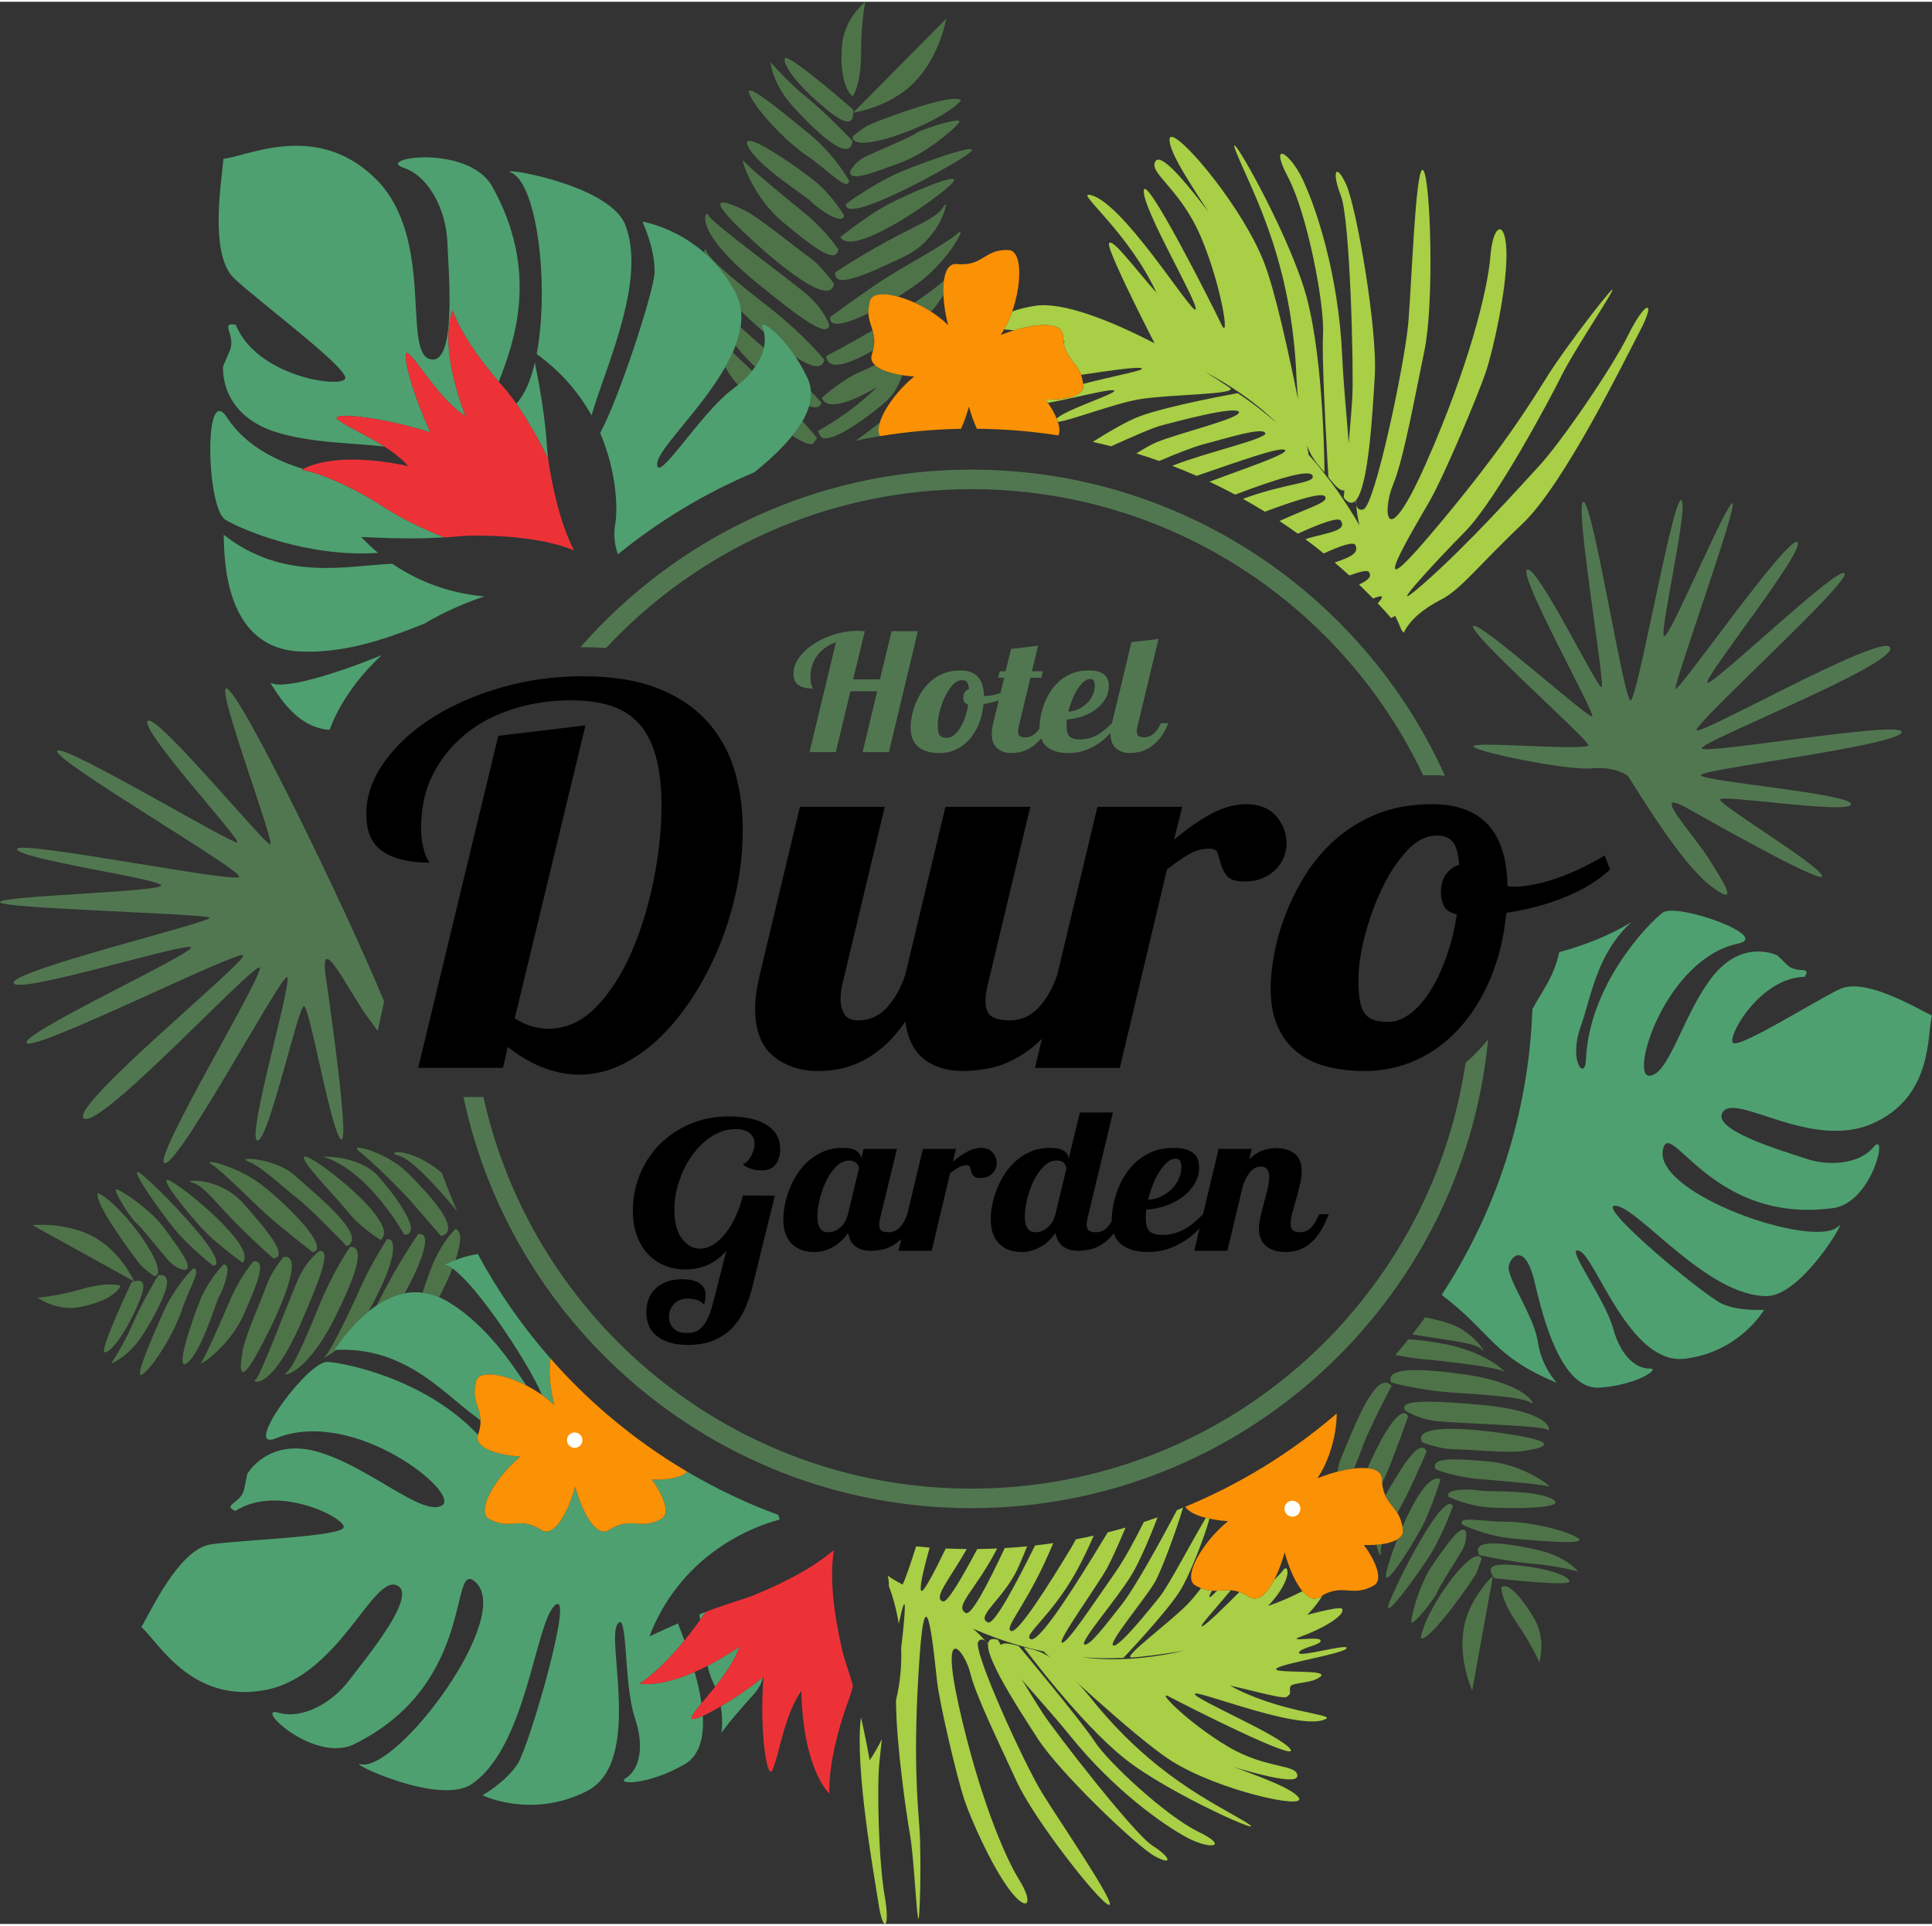 <?xml version="1.0" encoding="UTF-8"?>
<!DOCTYPE svg PUBLIC "-//W3C//DTD SVG 1.1//EN" "http://www.w3.org/Graphics/SVG/1.1/DTD/svg11.dtd">
<!-- Creator: CorelDRAW X6 -->
<svg xmlns="http://www.w3.org/2000/svg" xml:space="preserve" width="300px" height="299px" version="1.1" style="shape-rendering:geometricPrecision; text-rendering:geometricPrecision; image-rendering:optimizeQuality; fill-rule:evenodd; clip-rule:evenodd"
viewBox="0 0 330253 328545"
 xmlns:xlink="http://www.w3.org/1999/xlink">
 <rect x="0" y="0" width="330253" height="328545" fill="#333333" stroke="none"/>
 <defs>
  <style type="text/css">
   <![CDATA[
    .fil9 {fill:none}
    .fil7 {fill:black}
    .fil8 {fill:#517751}
    .fil1 {fill:#A8CF45;fill-rule:nonzero}
    .fil4 {fill:#ED3237;fill-rule:nonzero}
    .fil6 {fill:#FEFEFE;fill-rule:nonzero}
    .fil5 {fill:#FB9104;fill-rule:nonzero}
    .fil2 {fill:#4E7348;fill-rule:nonzero}
    .fil3 {fill:#4EA070;fill-rule:nonzero}
    .fil0 {fill:#517751;fill-rule:nonzero}
   ]]>
  </style>
 </defs>
 <g id="Capa_x0020_1">
  <path class="fil0" d="M38642 117372c-1458,495 8354,26339 7567,26639 -384,147 -5043,-5215 -9880,-10577 -5085,-5638 -10366,-11277 -11076,-10512 -1388,1494 15795,20109 15327,20754 -228,314 -7393,-3769 -14756,-7853 -7756,-4301 -15731,-8603 -16048,-7764 -619,1635 31502,20293 31122,21495 -185,586 -9220,-916 -18431,-2419 -9693,-1580 -19581,-3161 -19558,-2309 44,1662 24253,5064 24652,6187 397,1122 -27515,1777 -27559,2881 -45,1106 35222,1962 35858,2651 637,690 -34002,9042 -33533,11164 247,1115 8474,-905 16300,-2926 7064,-1823 13800,-3647 14043,-3165 512,1017 -29477,14867 -28098,16361 699,758 10009,-3359 19117,-7476 8831,-3993 17472,-7985 17890,-7533 848,919 -30033,26022 -27231,27904 1428,960 8926,-5951 16075,-12862 6872,-6643 13421,-13285 13949,-12939 1079,707 -18941,33659 -16165,33438 2776,-222 19762,-32076 20859,-31811 1095,266 -6956,27276 -5100,27904 937,317 2715,-5568 4372,-11454 1626,-5769 3135,-11540 3625,-11465 991,151 4394,20205 6180,22601 1785,2395 -1317,-19641 -2461,-27735 -1145,-8094 3910,2561 7163,7007 584,799 1172,1600 1731,2340l1078 -5041c-6267,-15283 -24793,-53496 -26971,-53493 -14,0 -28,3 -40,6z"/>
  <path class="fil1" d="M169819 279845l10 0c207,1 449,40 732,121 0,0 5755,9624 7814,12739 2059,3116 15459,20462 18654,22473 3194,2011 3461,3511 311,1750 -3150,-1761 -16202,-14250 -19940,-20042 -3532,-5474 -11159,-17041 -7580,-17042z"/>
  <path class="fil1" d="M183000 296474c7494,9275 15938,15184 19927,17312 3988,2128 7337,1619 1881,-1022 -5456,-2640 -15337,-11801 -17700,-15421 -2363,-3620 -12978,-16298 -12978,-16298 -983,-304 -1710,-445 -2217,-445 -3728,1 4489,7709 11087,15874z"/>
  <path class="fil1" d="M178429 282006l4 0c168,3 5551,90 6626,875 1094,800 14638,13704 22244,17318 4346,2064 13199,4617 14698,6757 1498,2141 -13804,-1242 -21749,-6277 -6343,-4020 -21824,-18673 -21824,-18673z"/>
  <path class="fil1" d="M228961 274576l12 0c243,1 396,38 443,114 666,1069 -3510,3462 -6823,4652 -1792,644 -795,566 534,488 1129,-66 2498,-132 2605,243 232,819 -3520,1228 -3685,2116 -81,441 2044,24 4145,-391 2140,-424 4255,-847 3993,-368 -518,951 -11612,2667 -12037,3515 -425,850 9139,8 7568,1320 -1572,1311 -4917,874 -5185,1782 -158,535 259,1292 -414,1469 93,947 -5035,-673 -9859,-1707 8386,4612 17976,4885 16398,5681 -2237,1233 -8548,-359 -13906,-1949 -4583,-1361 -8469,-2721 -8516,-2317 -102,879 14856,7159 16358,9471 1504,2312 -17895,-7478 -20651,-8965 -2759,-1487 3403,4638 10028,8533 6624,3894 11775,2893 11797,4952 23,2060 -10856,-1511 -16331,-3114 -5280,-1545 -20192,-16200 -21248,-17240 -6888,-691 -12979,-2648 -17856,-4788 782,681 1506,1393 2140,2137 -422,-342 -871,-443 -1244,75 -1035,1435 7838,20875 10920,25873 3081,4998 13006,19480 11394,19122 -1610,-359 -12786,-14620 -15736,-21058 -2949,-6439 -6981,-14609 -7932,-18507 -951,-3899 -5245,-9195 -1998,5444 3248,14638 7620,25454 10329,29813 2710,4361 1277,5728 -1791,1528 -3069,-4204 -6513,-11973 -7635,-15384 -1122,-3410 -4090,-15749 -4598,-20058 -508,-4309 -1892,-20068 -3010,-3872 -1118,16195 -342,24182 2,29021 345,4839 82,17136 -252,15261 -334,-1875 -742,-10700 -1387,-14325 -539,-3031 -2340,-15193 -2372,-22821 764,-3152 985,-6180 881,-8944 685,-5697 1091,-10985 -320,-4534l-86 399c-411,-2582 -1061,-4790 -1697,-6458 18,-651 -44,-1253 -194,-1789 471,394 1374,909 2542,1539 457,-876 1295,-3339 2318,-6527 765,75 1531,142 2301,199 -1084,3953 -1765,6908 -1445,7380 317,469 1977,-2622 4206,-7219 1189,53 2384,84 3583,93 -2864,5096 -5858,8420 -4057,8953 736,219 3063,-3696 5858,-8955 1139,-13 2275,-40 3404,-93 -3667,7132 -7420,9862 -5388,11023 951,543 3698,-4753 6679,-11092 1284,-75 2562,-172 3832,-298 -621,1556 -1185,2890 -1625,3830 -2427,5199 -7307,8222 -5075,9170 1046,444 4550,-6101 8056,-13149 1044,-119 2084,-251 3118,-403 -520,1226 -1048,2420 -1573,3537 -3654,7785 -6842,11016 -5640,11490 1202,475 6686,-8323 10076,-13912 335,-552 666,-1144 994,-1764 1021,-193 2036,-401 3046,-626 -883,2064 -1879,4151 -2936,6060 -4278,7724 -9018,10801 -7932,11589 1176,912 6016,-6428 10550,-13768 931,-1507 1849,-3013 2720,-4447 1024,-257 2042,-525 3053,-815 -1187,2824 -2430,5564 -3117,6830 -1691,3120 -8588,12548 -7764,12832 825,283 5014,-6135 9103,-11977 1675,-2392 3398,-5652 4902,-8641 784,-253 1563,-517 2338,-790 -1400,3692 -3225,7874 -4532,9985 -2605,4206 -8889,11420 -7971,11742 919,323 3616,-3363 6263,-6671 2368,-2959 6885,-11246 9558,-16289 349,-138 693,-283 1041,-425 -1064,3625 -3731,10927 -4892,12862 -1790,2983 -8041,10371 -7036,10708 1005,337 6278,-6274 7898,-8282 1576,-1954 5686,-9812 7930,-13548 199,50 403,98 610,142 -689,2709 -3395,9788 -5099,12450 -2424,3784 -9602,11338 -9602,11338 -2444,126 -4818,69 -7107,-128 6746,1000 13758,-221 17452,-1073 -4308,695 -7855,1110 -8947,1146 -1753,57 6316,-5803 9529,-9075 718,-731 1524,-1711 2342,-2774 687,271 1294,386 1862,425 -441,776 -622,1228 -272,1057 208,-102 616,-492 1141,-1049 247,-10 490,-28 733,-46 529,-38 1056,-77 1621,-35 -2802,3389 -5696,6452 -4861,6146 709,-259 3616,-3137 6333,-5846 526,179 1098,453 1735,862 1432,918 2953,-563 4190,-2915 685,-670 1242,-1250 1590,-1731 827,-1145 1794,1445 -2599,6169 1708,-570 3940,-1536 5862,-2527 946,1134 1970,1634 2952,1004 156,-100 307,-191 455,-276 -548,972 -1397,2120 -2585,3317 2579,-680 4619,-1133 5499,-1133zm-36784 25648c7720,6193 25981,14121 20769,10921 -5212,-3199 -15837,-7844 -26574,-21323 -6257,-7524 -8304,-7887 -11367,-8555 0,0 9452,12763 17172,18957zm-22293 -18046c0,0 -664,-1363 -1414,-1968 542,634 1020,1290 1414,1968zm-22712 11040c-1104,8712 2285,27122 3031,32022 774,5078 2017,4095 1018,-1530 -1000,-5626 -1370,-18583 -875,-23055 106,-963 238,-2225 397,-3694 -595,1203 -1282,2410 -2075,3613 -540,-2947 -1038,-5354 -1495,-7356z"/>
  <path class="fil1" d="M229199 33122c1615,4118 2199,29797 1976,34168 -91,1772 -351,4974 -630,8156 -302,-4244 -878,-9649 -1113,-14925 -625,-13960 -4483,-25405 -6768,-30186 -1253,-2621 -2874,-4360 -3538,-4361 -546,1 -444,1180 1052,4018 3314,6283 6266,21795 5981,26852 -287,5059 916,24398 916,24398 1292,1747 2164,2423 2733,2272 -73,769 -117,1225 -117,1225 796,1030 1467,1110 2037,516 16,249 49,491 105,707 -19,-262 -32,-523 -40,-781 2162,-2485 2814,-14806 3209,-21157 500,-8064 -3133,-28920 -4880,-32772 -692,-1522 -1233,-2192 -1535,-2192 -462,1 -366,1570 612,4061zm11544 21636l0 0c-567,6857 -5711,31366 -7683,32002 -713,229 -1066,-180 -1227,-797 82,1144 270,2322 535,3511 -2246,-3903 -5153,-8154 -8858,-12263l178 136 0 0c0,-1 -99,-550 -276,-1505 799,2123 1807,3235 2993,4583l0 0c0,-5 -45,-18613 -3023,-29822 -2573,-9681 -11664,-26051 -12360,-26052 -109,0 -9,407 356,1312 2694,6641 9489,18408 10248,38588 76,1302 166,2478 268,3545 -1578,-7853 -3915,-18551 -5816,-23436 -3609,-9283 -13828,-21472 -15816,-21472 -212,-1 -330,137 -337,432 -56,2298 3636,7693 6608,12342 -3366,-4401 -7038,-8882 -8525,-8882 -192,0 -347,75 -461,232 -1411,1958 4145,4594 7688,12872 3542,8279 5098,18342 3529,15022 -1567,-3320 -13064,-26041 -13253,-22814 -190,3226 9556,19548 8850,20306 -707,758 -12685,-18882 -18189,-19611 -2042,-345 6816,6579 11521,16758 -3834,-4329 -7546,-9423 -8114,-8462 -476,802 5714,13051 7777,17086 -7367,-3807 -15583,-7114 -20337,-6414l0 0c-1560,230 -2899,580 -3995,980 -375,1068 -835,2108 -1374,3058 511,35 1069,91 1658,166 1820,-553 3697,-908 5214,-908 1842,0 3154,522 3192,1846 9,313 31,603 65,873l297 94 -277 54c183,1268 626,2080 1134,2783l103 -15 -100 20c647,893 1400,1611 1861,2863l623 -93c4336,-650 8847,-1300 9673,-1059 1073,313 -4589,1299 -9937,2695 10,79 19,160 27,242 160,1714 -2822,2559 -6456,2424 141,190 276,380 407,570 1308,-218 3080,-605 4834,-992 2882,-637 5714,-1273 6351,-1157 1538,281 -7873,3119 -9694,4838 78,193 148,383 207,566 2009,-169 9765,-3195 14095,-3891 5303,-852 16990,-771 15297,-1936 -1117,-769 -2542,-1694 -4177,-2698 3763,2007 8227,4838 11952,8483l8 31c-1971,-1718 -4107,-3365 -6426,-4896 0,0 -12024,2138 -16940,4023 -1902,729 -5019,2509 -7861,4308 1060,234 2116,479 3163,748 3597,-1628 7062,-3161 8608,-3567 2924,-767 12495,-3340 13208,-2323 715,1017 -10318,3640 -14080,5210 -751,313 -1989,1006 -3445,1893 1319,406 2624,843 3918,1303 3052,-1308 5811,-2389 7587,-2862 4798,-1281 9906,-2883 10547,-1941 642,942 -10300,3379 -15683,5538l-221 91c1402,539 2788,1111 4158,1713 7357,-2513 14609,-5152 15146,-4373 461,668 -7690,3394 -12947,5373 1484,698 2949,1433 4391,2204 6996,-2651 12883,-4497 13253,-3198 412,1297 -4491,1178 -11921,3925 1270,706 2523,1438 3757,2199 5140,-1929 9786,-3402 10292,-2595 619,989 -2357,1710 -7805,4184 1063,701 2111,1420 3143,2162 4035,-1840 6968,-2881 7371,-2202 1032,1746 -2087,1970 -6104,3126 1074,798 2128,1621 3166,2462 3039,-1402 5123,-2075 5414,-1420 614,1386 -771,1996 -3552,2968 852,726 1693,1466 2519,2222 1854,-695 3061,-968 3315,-633 600,793 -120,1444 -1666,2179 812,778 1607,1574 2391,2380 985,-388 1536,-496 1526,-240 -8,206 -271,568 -737,1055 787,828 1555,1673 2311,2530 273,-165 505,-294 690,-385 454,961 828,1785 1074,2434 129,155 261,306 389,462 925,-2045 3243,-4081 6396,-5675 3320,-1679 6692,-6153 13847,-12905 7154,-6754 17371,-27760 20172,-33090 2800,-5329 943,-5267 -2024,736 -2967,6001 -11626,18485 -15201,22359 -3575,3876 -12114,13432 -19735,20120 -7620,6688 1714,-3468 7020,-8828 5303,-5361 14592,-22810 16505,-26677 1911,-3869 7660,-12478 8649,-14480 987,-2001 -7809,9418 -10847,14223 -3040,4804 -7858,12878 -20171,27382 -12312,14502 -2664,-1326 -149,-5745 2516,-4419 8293,-18122 9605,-22120 1312,-3999 3463,-13722 3491,-19821 25,-6097 -2280,-5802 -2754,195 -475,5996 -3866,19241 -10978,35308 -7112,16069 -7482,8087 -5669,3746 1812,-4338 3688,-14848 5380,-22974 1693,-8125 1062,-29348 -207,-30805 -44,-50 -86,-74 -128,-74 -1190,0 -1865,19412 -2415,26034z"/>
  <path class="fil2" d="M163607 20311l17 0c339,3 478,100 312,327 -857,1172 -5696,5318 -10081,6904 -4386,1586 -8715,3368 -8537,1475 0,0 674,-1643 2837,-2650 2164,-1007 7526,-3226 8463,-3914 752,-553 5563,-2142 6990,-2142zm-31897 -10004l0 0c11,12 2870,3371 6234,6080 3370,2714 7781,7378 7781,7378 -368,4123 -6533,-1860 -10144,-5829 -3606,-3961 -3870,-7616 -3870,-7629zm-3601 5500c1112,2585 5929,7842 9780,10474 3850,2631 7000,6247 7256,4310 0,0 -2447,-4433 -6793,-7994 -3595,-2945 -9012,-7433 -10147,-7433 -237,0 -288,196 -95,643zm-258 8881c1612,3419 9848,8459 10729,9401 880,944 5400,4359 5710,2436 0,0 -2066,-3508 -5084,-5944 -2437,-1966 -9393,-6828 -11133,-6828 -416,0 -535,276 -223,935zm5991 12989c5326,4411 9062,7265 9470,4662 0,0 -2089,-3238 -5937,-6358 -3848,-3120 -9502,-7782 -10237,-8768 -47,-64 -82,-94 -106,-94 -344,0 1826,6430 6811,10558zm-7343 1095c6697,6477 15527,13475 16044,9411 0,0 -2076,-3032 -4241,-4542 -2163,-1511 -8378,-6673 -10976,-7963 -1212,-602 -2929,-1378 -3739,-1378 -926,0 -663,1017 2912,4473zm-5597 -2535l3 0c74,2 134,67 147,189 109,1013 13986,11098 16878,13600 2893,2502 3827,5189 3827,5189 -251,2348 -4836,-995 -12687,-7415 -10002,-8268 -8711,-11563 -8168,-11563zm7293 18093c845,777 1638,1487 2381,2136 -58,-226 -132,-439 -219,-636 -793,-1805 2517,113 5652,4888 3275,2141 4607,1872 4900,466 0,0 -3455,-4300 -9586,-9076 -6131,-4774 -10100,-8131 -10580,-9540 -57,-167 -124,-247 -184,-247 -95,0 -171,203 -155,592 1919,1680 3789,3870 5303,6719 554,1043 863,2133 975,3250 471,470 973,954 1513,1450zm573 7781l302 292c804,-1153 1277,-2257 1501,-3260 -1253,-1074 -2662,-2308 -3985,-3507 -162,1029 -454,2072 -848,3118 839,1069 1839,2196 3029,3356zm9530 7019c1289,413 2007,147 2092,-653 0,0 -715,-798 -1778,-1917 56,846 -59,1706 -314,2571zm-13390 -5179c322,452 741,981 1232,1561 990,-821 1791,-1640 2430,-2441 -1259,-1173 -2389,-2223 -3312,-3148 -372,836 -799,1672 -1271,2500 259,513 564,1027 920,1528zm10538 10210c1472,1001 2732,1585 3493,1426 286,-379 526,-730 724,-1039 -181,-221 -1070,-1297 -2489,-2870 -482,833 -1066,1663 -1727,2484zm14945 -2237c-1448,1140 -2897,2232 -4129,3095 1374,-288 2759,-547 4153,-776 -339,-535 -319,-1351 -24,-2319zm-10542 1409c4,282 486,1163 777,1242 2208,604 8505,-4225 10767,-6211 1285,-1129 2225,-2765 2856,-4539 -746,-115 -1457,-268 -2103,-454 -4708,5938 -12298,9961 -12298,9961zm7397 -10168c-3143,1262 -6773,4525 -6773,4525 1077,2938 7662,-439 12903,-4020 -1649,-333 -3046,-855 -3810,-1568 -938,454 -1749,833 -2321,1062zm14109 -15525c-1256,1181 -3178,2524 -5036,3784 949,431 1908,948 2822,1533 843,-890 1558,-1898 2127,-2859 -39,-886 -14,-1723 87,-2459zm-12194 8524c-3537,2082 -7957,4414 -7957,4414 387,2686 4099,1252 8038,-986 369,-1474 197,-2494 -81,-3428zm14533 -16583c-1788,1668 -8910,5534 -12077,7516 -3168,1981 -9716,6784 -9716,6784 -222,2011 2871,1154 6544,-651 -28,-593 34,-1265 246,-2069 214,-808 1052,-1168 2243,-1169 742,0 1622,140 2573,400 1335,-832 2583,-1675 3608,-2436 4505,-3340 7600,-8652 6997,-8652 -77,0 -214,87 -417,276zm-2391 -4594c-1107,2008 -4842,3266 -9985,6117 -5142,2851 -8535,5132 -8535,5132 -401,3007 5538,315 11929,-2766 5646,-2721 7324,-8823 6876,-8823 -59,0 -155,106 -284,339zm-10560 242c-3219,1891 -7102,4977 -7102,4977 1944,3797 17541,-7197 19273,-9372 316,-396 219,-564 -168,-564 -1740,0 -9369,3413 -12003,4959zm3666 -6350c-4746,1923 -9802,5680 -9802,5680 -536,3970 19508,-7216 21295,-8884 370,-345 298,-492 -90,-492 -1490,0 -7638,2172 -11403,3696zm-8567 -9920c0,0 6410,-888 10649,-5404 4240,-4516 5268,-10680 5268,-10680l-15918 16084zm-1926 -11410c-353,4697 569,7613 1850,8622 0,0 1425,-1830 1424,-7405 0,-5573 734,-8768 734,-8768 0,0 -3654,2853 -4008,7551zm19359 9035l23 0c486,3 836,85 1007,266 -3600,4106 -19027,9629 -18545,6138 0,0 1704,-1385 2709,-1902 880,-452 11295,-4503 14805,-4503zm-28977 -6985l4 0c1456,1 11536,8823 11536,8823 249,3606 -2315,1945 -5773,-1053 -3457,-2997 -6215,-6369 -5931,-7656 17,-77 74,-114 165,-115z"/>
  <path class="fil0" d="M273771 117175c-352,92 -3054,-5033 -5898,-10137 -2888,-5180 -5925,-10337 -6805,-9988 -1748,692 11629,24502 11108,25078 -259,284 -5020,-3753 -9877,-7775 -4963,-4110 -10026,-8203 -10488,-7654 -914,1088 19486,19224 19702,20324 110,567 -5012,380 -10054,179 -4737,-190 -9402,-389 -9593,14 -396,834 16022,4222 20156,3813 4133,-410 6245,1288 6245,1288 1844,2792 9014,14863 14137,18785 5122,3921 2326,-494 -406,-4779 -2731,-4284 -10196,-12199 -3623,-8504 6574,3695 24475,13743 23014,11405 -1461,-2336 -17558,-11979 -17356,-12881 95,-426 5077,133 10315,650 5850,578 12021,1105 12065,152 82,-1805 -25832,-3933 -25694,-4963 140,-1031 33210,-4962 34330,-7274 1120,-2311 -33909,3859 -34156,2694 -246,-1164 32915,-14126 32235,-17165 -362,-1621 -9615,2784 -18246,7089 -7550,3766 -14624,7455 -14860,6971 -506,-1037 26119,-25097 25297,-26782 -422,-863 -6384,4261 -12196,9360 -5538,4857 -10936,9692 -11278,9311 -702,-782 17065,-22928 15399,-24041 -842,-563 -6056,6049 -11057,12627 -4894,6437 -9585,12842 -9772,12458 -379,-779 10698,-31378 9733,-31710 -478,-164 -3158,5602 -5840,11367 -2724,5859 -5449,11718 -5869,11356 -831,-719 4354,-22667 2940,-23261 -712,-300 -2612,8420 -4471,17134 -1828,8573 -3614,17140 -4190,17102 -1161,-76 -6439,-33935 -8051,-33950 -6,0 -14,0 -20,1 -1548,243 3833,31519 3124,31706z"/>
  <path class="fil2" d="M23519 200020l3 0c69,1 172,41 312,126 1839,1116 16093,15403 12605,15899 0,0 -4388,-3381 -7149,-6938 -2547,-3283 -6606,-9086 -5771,-9086z"/>
  <path class="fil2" d="M28615 201365l4 0c73,1 171,27 295,78 2254,947 15284,11518 12535,14068 0,0 -3539,-2547 -5908,-4820 -2236,-2145 -8165,-9324 -6925,-9326z"/>
  <path class="fil2" d="M32813 201814c1964,458 3920,3317 7562,6987 3640,3671 6383,5998 6383,5998 2639,-380 -1058,-4760 -5192,-9434 -2782,-3144 -6675,-3871 -8322,-3870 -800,0 -1072,171 -430,320z"/>
  <path class="fil2" d="M36128 198694c1838,1116 6811,6216 9246,8424 2433,2207 8061,6600 8061,6600 3188,-531 -4245,-8061 -8648,-11459 -3364,-2597 -7716,-3958 -8761,-3958 -322,0 -331,130 103,393z"/>
  <path class="fil2" d="M42381 198186c2207,812 6159,4567 8578,6451 2420,1883 8308,8070 8308,8070 3798,-1688 -5385,-8918 -8824,-12048 -2352,-2140 -6291,-2891 -7839,-2890 -715,0 -920,160 -224,417z"/>
  <path class="fil2" d="M52166 197375l9 0c13,0 27,0 41,2 1797,147 16537,11565 12828,14250 0,0 -3629,-2291 -5447,-4650 -1801,-2334 -9034,-9602 -7430,-9602z"/>
  <path class="fil2" d="M55224 197407c7831,2321 13894,13337 13894,13337 3583,-111 -2365,-7694 -4527,-10080 -1208,-1334 -3049,-2222 -4965,-2731 -1512,-401 -3071,-566 -4402,-526z"/>
  <path class="fil2" d="M61317 196406c1908,1489 7029,6393 9517,9291 2487,2898 4566,5262 4566,5262 3756,-978 -2070,-7123 -5686,-10754 -2481,-2494 -6412,-4057 -8016,-4309 -732,-115 -979,43 -381,511z"/>
  <path class="fil2" d="M68276 197278c2157,552 6903,5831 9870,9459 -444,-1025 -875,-2058 -1283,-3101l-213 -529 -271 -690c-186,-478 -369,-959 -548,-1440 -96,-259 -192,-520 -286,-781l-13 -36c-3338,-2779 -6299,-3535 -7541,-3535 -848,0 -895,352 285,652z"/>
  <path class="fil2" d="M73521 216938c-426,1166 -874,2450 -1286,3708 918,113 1863,361 2829,770 820,-1577 1626,-3294 2266,-4917 -554,-387 -1042,-611 -1440,-638 637,-276 1296,-551 1972,-803 916,-2690 1190,-4877 18,-5319 0,0 -2542,2227 -4359,7199z"/>
  <path class="fil2" d="M71739 210612l12 0c2243,0 -37,5564 -2571,10135 -1736,329 -3343,1092 -4787,2060 533,-1037 1110,-2157 1737,-3330 2762,-5169 5355,-8843 5355,-8843 91,-14 175,-22 254,-23z"/>
  <path class="fil2" d="M66317 211494l3 0 3 0 3 0 3 0c1552,0 1277,3875 -2791,11369 -188,347 -378,681 -568,1003 -2899,2364 -4971,5341 -5874,6574 132,-8 264,-14 395,-19 -1597,1266 -2548,1510 -2059,1217 986,-591 4901,-8902 6348,-12214 1448,-3312 4367,-7915 4367,-7915 59,-10 116,-15 171,-16z"/>
  <path class="fil2" d="M59974 212808l2 0 2 0 2 0 2 0 2 0 3 0 2 0 2 0c1857,0 1938,2830 -2902,12401 -4961,9805 -9253,9859 -8175,9115 1079,-742 2970,-4902 5546,-11230 2576,-6330 5390,-10281 5390,-10281 42,-4 84,-5 124,-5z"/>
  <path class="fil2" d="M54786 213503l3 0 3 0 3 0 2 0c1723,0 -12,4632 -3444,12525 -5251,11898 -8541,9838 -7709,9503 831,-335 6051,-14487 7475,-17533 1426,-3046 3477,-4477 3477,-4477 67,-12 130,-17 189,-18z"/>
  <path class="fil2" d="M48730 214514l4 0 5 0 4 0c3065,1 -641,8835 -4413,15847 -3880,7215 -3287,2547 -2816,40 471,-2508 3354,-8999 4116,-11191 761,-2191 2831,-4673 2831,-4673 95,-14 185,-22 270,-23z"/>
  <path class="fil2" d="M43539 215267l13 0c1974,1 473,3770 -1904,9142 -2460,5561 -7913,9032 -7253,8173 659,-857 3253,-6755 4975,-10756 1719,-4002 3961,-6544 3961,-6544 74,-10 142,-14 208,-15z"/>
  <path class="fil2" d="M38268 215836l2 0 1 0 1 0 2 0 1 0 1 0 2 0c1527,1 -222,4471 -798,5422 -587,970 -2884,9143 -5393,11324 -2507,2181 934,-7881 2275,-11017 1340,-3136 3815,-5723 3815,-5723 32,-4 61,-6 90,-6z"/>
  <path class="fil2" d="M33100 216527l9 0c1390,0 -807,3425 -2070,7182 -1306,3886 -4605,9218 -6527,10777 -1922,1559 1325,-5760 3299,-10288 1975,-4528 5141,-7657 5141,-7657 52,-7 102,-12 148,-12z"/>
  <path class="fil2" d="M27487 217630l6 0 6 0c2774,0 -594,6211 -2971,10023 -2495,4005 -5530,5099 -5530,5099 0,0 2163,-3227 3654,-6728 1491,-3499 4384,-8348 4384,-8348 165,-31 315,-46 450,-47z"/>
  <path class="fil2" d="M19924 202990l2 0 1 0 1 0c31,1 69,9 112,25 1197,446 5860,3551 8250,6881 2390,3333 4932,6570 3288,6872 0,0 -1551,-178 -2919,-1769 -1370,-1589 -4529,-5597 -5335,-6225 -776,-605 -4204,-5784 -3401,-5784z"/>
  <path class="fil2" d="M23611 218612l14 0c1587,0 798,2309 -645,5381 -1711,3642 -3904,6781 -5061,6850 -1157,65 4572,-11985 4572,-11985 459,-165 829,-243 1120,-246z"/>
  <path class="fil2" d="M24117 215994c676,727 2257,1837 2257,1837 3068,-425 -5291,-12161 -9624,-14225 -928,1531 6690,11661 7367,12388z"/>
  <path class="fil2" d="M13997 220021c-4716,1331 -7594,1473 -7594,1473 0,0 3288,2410 7347,1587 4058,-822 6320,-2312 6854,-3626 0,0 -541,-220 -1768,-220 -1065,0 -2646,166 -4838,787z"/>
  <path class="fil2" d="M7006 209035l44 0c1961,0 5512,276 8777,1970 4835,2510 7117,7721 7117,7721l-17411 -9627c0,0 558,-62 1473,-64z"/>
  <path class="fil3" d="M75890 215862c3633,239 14667,17010 16735,22245 772,546 1499,1141 2145,1773 -714,-2691 -1056,-5849 -668,-7983 -4782,-5440 -8957,-11428 -12419,-17856 -2024,269 -3998,1043 -5794,1820zm14083 20643c-2530,-3773 -6638,-10075 -13028,-14101 -9928,-6256 -17825,5271 -19850,8037 11911,-713 18419,7136 24124,11332 329,242 637,487 925,732 -43,-2392 -1612,-3509 -762,-6728 214,-808 1052,-1169 2243,-1169 1671,0 4038,712 6349,1897zm-8256 8440c-8902,-9498 -22608,-12293 -25740,-12466 -1583,-86 -4918,3282 -7407,6651 -2881,3898 -4631,7796 -1230,6340 13238,-5255 31462,9458 28243,11518 -3219,2059 -12205,-6383 -20970,-9063 -8765,-2679 -12343,3707 -12343,3707l-520 2541c-519,2540 -3878,2697 -1519,3786 7200,-4672 18706,1123 18525,2758 -182,1634 -17289,2151 -22721,2946 -5432,797 -10320,11577 -11876,14140 2793,2346 8414,13022 21002,10794 12589,-2227 18378,-19397 22546,-17979 4169,1418 -5509,12938 -8120,16402 -2612,3463 -7674,6654 -11989,5412 -2009,-579 -903,1201 1546,2980 2813,2043 7398,4088 11072,2556 21436,-10278 16471,-32014 21037,-27881 6661,5894 -13350,32553 -19621,31156 -1070,-238 1099,984 4397,2206 4463,1655 10993,3309 14359,1342 9656,-6180 11025,-27657 14481,-30708 3457,-3052 -4384,24005 -6381,27091 -1997,3087 -6005,5377 -6005,5377 0,0 8448,4119 17895,-748 9448,-4866 3282,-25527 5133,-28439 1850,-2912 1041,10104 3002,15920 1963,5817 315,9195 -1529,10327 -1844,1130 3673,1299 9992,-2326 2629,-1507 3379,-4646 3164,-8303 -1455,649 -2220,732 -1858,80 339,-613 924,-1367 1634,-2234 -254,-1756 -675,-3576 -1175,-5354 -6228,2726 -9384,1976 -9384,1976 0,0 3140,-1855 7637,-7348 -326,-899 -646,-1745 -944,-2519 -54,-140 -104,-276 -154,-411 -1439,628 -3055,1361 -4882,2220 5082,-13227 16307,-18397 22278,-19978 -78,-266 -161,-529 -251,-785 -5436,-1996 -10638,-4477 -15561,-7380 -913,983 -3300,1449 -6065,1346 2165,2929 3152,5874 1645,6709 -1792,993 -3036,903 -4270,812 -1339,-98 -2667,-196 -4670,1090 -2197,1409 -4614,-3026 -5800,-7396 -1186,4370 -3602,8805 -5799,7396 -2003,-1285 -3330,-1187 -4670,-1090 -1234,91 -2478,180 -4270,-812 -2224,-1231 976,-7048 5381,-10638 -4067,-282 -7939,-1513 -7244,-3720zm22146 -3420l-58 -49 -65 98 122 -49zm15677 34117c50,299 98,610 144,930 148,-207 296,-417 446,-632 171,-246 352,-493 542,-744 -361,139 -737,288 -1132,445zm1403 8781c257,1053 568,2024 961,2841 120,248 230,496 333,742 1626,-2038 3300,-4394 4191,-6869 -2003,1361 -3831,2437 -5485,3287zm2266 6935c452,2628 98,4526 98,4526 0,0 1139,-1721 5421,-6464 976,-1081 1472,-2053 1711,-3040 -2563,2018 -5119,3734 -7229,4977z"/>
  <path class="fil3" d="M246438 221019c8563,6500 8701,10485 19690,15030 0,0 -2620,-2654 -3263,-7057 -644,-4405 -5498,-11066 -4941,-13019 556,-1952 2923,-3593 4434,2957 1510,6549 4666,18424 11134,17947 6469,-477 10454,-3351 8530,-3267 -1923,85 -4825,-1587 -6277,-6855 -1453,-5269 -8539,-14466 -5722,-13240 2817,1225 8570,19540 17965,18419 9396,-1119 13574,-8371 13574,-8371 0,0 -4098,308 -7112,-972 -3011,-1282 -22285,-17332 -18214,-16803 4071,528 15790,15689 25994,15433 2885,-189 6138,-3327 8570,-6362 2643,-3299 4317,-6474 3495,-5604 -3929,4156 -31982,-5532 -30007,-13201 723,-2944 3241,1401 8889,5346 4565,3190 11173,6120 20531,4732 6496,-1314 9111,-13443 6547,-10375 -2564,3068 -7889,3238 -11541,1985 -3653,-1253 -16536,-4927 -14168,-8051 1163,-1535 4856,48 9544,1502 4850,1507 10765,2877 16051,520 10397,-4634 9221,-15311 10112,-18434 -2427,-1116 -11407,-6631 -15811,-4509 -4402,2121 -17281,10270 -18229,9154 -948,-1115 4650,-11127 12290,-11271 1197,-1978 -1358,-419 -3008,-2033l-1650 -1615c0,0 -5823,-2927 -10952,3419 -5131,6347 -7551,17055 -10951,17141 -3401,86 2706,-19855 15092,-22577 6030,-1161 -10423,-7119 -12848,-5278 -2425,1842 -12568,12247 -13091,25184 -164,3541 -3011,196 -895,-5744 1811,-5088 2724,-12447 8695,-17855 -1883,1154 -3875,2136 -5921,2975 -2099,860 -4250,1579 -6435,2167 -993,4453 -2864,6490 -4590,9737 -649,17989 -6260,34714 -15509,48847z"/>
  <path class="fil3" d="M38184 26841c-202,3334 -2577,16302 1888,20480 4465,4179 19789,15516 18918,17126 -872,1610 -15081,-396 -18701,-9241 -2852,-502 123,1773 -1014,4428l-1139 2654c0,0 -782,8115 8940,11230 5976,1915 13410,1891 18632,2500 -3142,-2025 -6525,-3445 -7967,-4601 -1627,-1303 7056,-628 15859,2202 -3545,-7608 -5165,-14750 -3741,-13452 2019,1839 5265,7764 9729,10673 -4873,-12776 -2213,-18066 -2213,-18066 0,0 1481,4768 7882,12179 2529,-6575 7172,-18810 -1272,-33664 -4468,-6983 -19798,-4550 -15061,-2947 4738,1604 7343,7737 7533,12565 190,4828 1728,21516 -2986,20165 -4715,-1351 894,-20737 -9211,-30770 -4461,-4429 -9277,-5695 -13613,-5695 -5485,0 -10201,2025 -12461,2234zm13664 53007c-5140,-1526 -10037,-4260 -12987,-8701 -4078,-6510 -3591,15375 -348,17372 2599,1599 13856,6494 26114,5680 -978,-821 -1941,-1725 -2879,-2720 7308,372 11426,244 14260,65l-34 2c-3864,-1537 -7388,-3278 -10034,-4986 -8965,-5785 -14332,-6565 -14332,-6565 0,0 78,-56 239,-146zm32425 11444l0 0 6 0 0 0 -6 0zm13576 2364l4 2 5 1 -5 -1 -4 -2zm55 22l4 1 -4 -1 0 0zm17 6l4 2 0 0 5 1 -5 -2 0 0 -4 -1zm129 52l4 1 0 0 -5 -1zm-4362 -15678c-355,-2992 -223,-6294 -2256,-16399 -710,3038 -1753,5535 -3169,7027 1876,2686 3742,6030 5426,9373zm-26612 18002c-7849,310 -18579,3100 -28834,-4966 97,3816 1,19379 13060,19961 6127,273 11913,-1331 16423,-2936 1844,-656 3476,-1313 4831,-1840 3226,-1915 6668,-3444 10235,-4641 -4710,-421 -10355,-1891 -15715,-5578zm-1811 15604c-7730,3163 -16879,6031 -19083,4707 2248,3622 5130,7660 10137,8085 672,-1782 1534,-3503 2568,-5157 1780,-2848 3933,-5388 6379,-7636zm40354 -17216c7018,-5718 14860,-10461 23322,-14022 5949,-4785 11568,-10892 9084,-16123 -3480,-7329 -8633,-10679 -7666,-8474 969,2206 330,6344 -5159,10420 -5489,4077 -13014,16500 -12858,12661 155,-3840 18919,-18829 13366,-29282 -5554,-10453 -15900,-12050 -15900,-12050 0,0 2212,4641 2080,8734 -102,3132 -5992,21292 -9297,27400 2985,6947 2964,13385 2586,15483 -299,1660 -180,3486 442,5252zm-4506 -23746c2323,-8135 9624,-23331 5661,-32843 -3180,-6847 -22073,-9752 -19414,-8666 4491,1834 6570,19479 4377,31015 4324,3113 7321,6798 9375,10494z"/>
  <path class="fil2" d="M250168 278263c-831,5383 1487,10364 1487,10364l3550 -19576c0,0 -4207,3830 -5037,9212zm6999 -7474l9 0c1190,0 3329,2531 5096,5579 2079,3582 846,7469 846,7469 0,0 -1055,-2682 -3825,-6724 -2772,-4042 -2649,-6078 -2649,-6078 141,-165 317,-242 522,-245zm-14306 8967c1748,389 8908,-10069 9380,-10944 472,-873 1019,-2726 1019,-2726 -144,-288 -364,-420 -644,-420 -2411,1 -9245,9818 -9756,14089zm14295 -12642l40 0c842,2 1863,89 2988,218 3998,454 7672,1530 8108,2604 433,1075 -12818,-499 -12818,-499 -1409,-1779 -442,-2323 1682,-2323zm-12027 -305c-2392,3330 -3841,8741 -3879,10018 -39,1275 4068,-3990 4405,-4955 337,-964 3123,-5239 4192,-7045 1069,-1805 740,-3332 740,-3332 -131,-236 -301,-345 -504,-345 -1043,0 -2951,2869 -4955,5659zm7774 -1302c0,0 5517,1191 9311,1484 3793,293 7543,1311 7543,1311 0,0 -2008,-2526 -6600,-3608 -2416,-570 -5623,-1194 -7859,-1194 -2013,0 -3239,505 -2395,2007zm-2972 -5238c0,0 3978,1997 8900,2421 4922,421 12895,1156 10804,-166 -2092,-1321 -8199,-2742 -12299,-2737 -1193,2 -2385,-86 -3455,-175 -1060,-87 -2003,-175 -2710,-175 -1034,0 -1567,186 -1240,832zm-2331 -4729c0,0 3242,1517 6642,1784 3400,266 14034,307 11166,-1370 -2870,-1678 -11348,-1241 -12455,-1487 -404,-90 -1324,-178 -2293,-178 -1686,0 -3524,266 -3060,1250zm-2180 -4704c0,0 3125,1311 7468,1660 4341,351 10759,922 11782,1273 1024,349 -4008,-3708 -10064,-4259 -2332,-212 -4378,-374 -5955,-374 -2519,0 -3844,413 -3231,1699zm-2346 -4620c0,0 3014,1166 5334,1187 2320,19 9393,675 11918,319 2527,-356 7139,-1287 -938,-2656 -3830,-650 -8067,-1145 -11287,-1145 -3571,0 -5892,610 -5027,2295zm-2926 -5490c0,0 2013,1484 5355,1862 3341,375 18419,794 19002,1474 583,680 1484,-3096 -11469,-4264 -3740,-317 -6789,-527 -8994,-527 -3033,0 -4465,397 -3894,1455zm-2350 -4750c0,0 4642,1402 11463,1818 6820,415 11367,877 12416,1661 1049,783 -375,-3265 -11252,-4830 -3662,-526 -6377,-754 -8338,-754 -3864,0 -4799,883 -4288,2104zm723 -4688c1595,309 3410,614 4926,745 3600,312 12726,1363 13601,2108 874,745 -2189,-3362 -10907,-4873 -2080,-360 -3876,-571 -5393,-663 -728,907 -1468,1803 -2227,2683zm2892 -3511l690 118c5782,965 10289,1326 11251,2502 961,1178 -1084,-2825 -5327,-4381 -1035,-380 -2624,-799 -4411,-1168 -717,989 -1449,1968 -2202,2929zm-12121 20999c-336,768 -545,1610 -662,2460 976,-251 1946,-440 2849,-543 529,-1346 1055,-2644 1416,-3679 1010,-2894 4988,-10453 4988,-10453 -335,-365 -686,-530 -1047,-530 -2669,1 -5901,8993 -7544,12744zm6974 4426c293,-628 556,-1202 768,-1688 1312,-3012 3674,-9749 3674,-9749 -193,-362 -437,-525 -721,-525 -1576,0 -4361,5044 -6214,9407 1447,148 2418,713 2450,1868 7,242 22,470 43,687zm-956 10524c300,1563 805,2287 717,1385 -44,-452 28,-943 191,-1485 -291,42 -594,75 -908,100zm3557 -5422c433,-794 893,-1656 1362,-2593 2312,-4623 3640,-7965 3640,-7965 -214,-424 -485,-616 -801,-616 -1423,0 -3786,3878 -6260,8178 556,1217 1400,1933 2060,2996zm6825 -5898l9 0c187,1 367,46 541,141 0,0 -1282,4168 -2677,7140 -1396,2972 -6818,11676 -6643,9237 61,-851 814,-3319 1906,-6096 673,-401 1042,-926 982,-1569 -20,-214 -46,-417 -78,-610 1812,-4150 4158,-8243 5960,-8243zm-8373 21744c-466,2099 4257,-4283 6744,-8036 2486,-3753 4286,-8992 4286,-8992 -126,-251 -299,-367 -512,-367 -2450,1 -10088,15464 -10518,17395z"/>
  <path class="fil4" d="M65942 86560c-8966,-5785 -14332,-6565 -14332,-6565 0,0 4811,-3454 18191,-632 -3570,-3956 -9929,-6238 -12060,-7946 -1626,-1303 7056,-628 15859,2202 -3545,-7608 -5165,-14750 -3741,-13452 2019,1839 5265,7764 9729,10673 -4874,-12777 -2214,-18067 -2214,-18067 0,0 1608,5179 8720,13134 2577,2882 5261,7519 7595,12152 36,309 78,615 128,924 1135,7046 2701,11623 4256,14702l29 58 10 18 -45 -18 -4 -1 -5 -2 -4 -1 -5 -2 -4 -2 -5 -1 -4 -2 -4 -2 -4 -1 -4 -2 0 0 -4 -1 -4 -2 -5 -2 -4 -1 -5 -2 -4 -1 0 0 -4 -2 -4 -2 0 0 -4 -1 -4 -2 0 0 -4 -1 -4 -2 0 0 -4 -2 -4 -1 -4 -2 -4 -1 -4 -2 0 0 -4 -2 -4 -1 0 0 -4 -2 -5 -1 -4 -2 -5 -2 -4 -1 0 0 -4 -2 -4 -1 -4 -2 0 0 -4 -2 -4 -1 0 0 -4 -2 0 0 -4 -2 -4 -1 0 0 -4 -2 0 0 -4 -1 -4 -2 0 0 -4 -2 0 0 -4 -1 -5 -2 -4 -1 0 0 -4 -2 -4 -2 -4 -1 0 0 -4 -2 0 0 -4 -1 -5 -2 -4 -2 -4 -1 0 0 -4 -2 -5 -1 -4 -2 -4 -2 -4 -1 -4 -2 -5 -1 -160 -62 -154 -58 -9 -3 -166 -61 -4 -1 -158 -57 -7 -2 -172 -61 -172 -59 -3 -1 -178 -60 -13 -4 -142 -46 -232 -74 -140 -44 -242 -74 -135 -40 -261 -75 -135 -38c-91,-25 -184,-51 -276,-75l-131 -35c-97,-26 -196,-51 -295,-76l-127 -32c-106,-26 -213,-52 -322,-78l-100 -24c-117,-28 -236,-55 -356,-82l-93 -21c-120,-27 -242,-53 -365,-79l-110 -23c-127,-26 -255,-52 -385,-78l-82 -16c-135,-27 -271,-52 -410,-78l-83 -15c-141,-26 -284,-51 -429,-75l-81 -14c-145,-24 -291,-48 -440,-72l-93 -15c-145,-23 -292,-45 -441,-67l-110 -16c-156,-23 -315,-45 -475,-66l-59 -8c-169,-23 -341,-45 -515,-66l-65 -8c-172,-21 -346,-41 -523,-62l-65 -7c-174,-19 -350,-38 -527,-56l-85 -8c-184,-18 -372,-36 -562,-53l-55 -5c-189,-17 -382,-33 -576,-48l-71 -6c-200,-16 -402,-30 -607,-45l-45 -3c-665,-46 -1356,-83 -2076,-111l-6 0c-236,-9 -476,-17 -718,-25l-15 0 -22 -1c-240,-7 -483,-13 -728,-18l-4 0 -15 0c-250,-6 -503,-9 -759,-12l-7 0c-259,-4 -521,-6 -786,-6 -22,0 -43,0 -65,0 -1287,0 -2498,123 -4154,247 -323,24 -664,48 -1025,71 -3864,-1537 -7388,-3278 -10034,-4986z"/>
  <path class="fil4" d="M144866 290797c-3565,10057 -3089,15459 -3089,15459 0,0 -4468,-3887 -4802,-17557 -3028,4385 -3784,11098 -4956,13565 -893,1883 -2235,-6722 -1508,-15939 -6587,5201 -13164,8422 -12229,6737 1325,-2388 6344,-6911 8147,-11924 -11312,7684 -17072,6313 -17072,6313 0,0 4670,-2757 10774,-11509 171,-245 352,-493 542,-744 4335,-1673 6344,-2081 8454,-2953 6650,-2749 10757,-5347 13392,-7581l-7 48 0 4 -1 5 0 4 -1 5 0 4 -1 5 0 5 0 4 -1 5 0 4 -1 5 0 4 -1 5 0 5 -1 4 0 5 0 5 -1 4 0 5 -1 4 0 5 -1 5 0 4 -1 5 0 5 0 4 -1 5 0 5 -1 4 0 5 -1 4 0 5 -1 5 0 4 0 5 -1 5 0 5 -1 4 0 5 0 0 0 5 0 0 0 4 0 0 0 5 0 0 0 4 0 0 0 5 0 0 0 4 0 0 0 5 0 0 0 4 0 0 0 5 -1 4 0 5 -1 4 0 5 -1 5 0 5 -1 5 0 4 0 5 0 5 0 0 0 5 0 0 0 5 0 4 -1 5 0 4 -1 5 -23 170 -21 163 -1 10 -21 176 0 4 -19 167 -1 8 -19 181 -18 181 0 3 -17 187 -1 14 -12 148 -19 242 -10 147 -16 253 -8 141 -13 271 -6 140c-4,94 -7,190 -10,287l-4 135c-3,101 -5,202 -6,305l-2 131c-1,109 -2,219 -2,331l0 104c0,120 1,242 3,364l1 96c1,123 4,248 7,374l3 113c3,129 8,260 12,393l4 84c5,138 12,277 19,417l4 84c8,143 16,288 25,435l6 81c9,147 19,295 31,445l7 94c11,147 23,295 36,445l10 111c14,157 29,316 45,477l6 60c17,170 35,342 54,517l7 65c19,173 39,347 61,523l8 65c21,173 44,349 67,526l11 85c24,184 51,371 78,558l7 55c28,188 56,380 86,572l11 70c31,198 63,398 97,601l7 44c109,657 232,1339 369,2046l1 6c45,232 92,467 141,705l3 15 4 22c48,235 98,472 150,713l1 5 3 14c52,244 107,491 163,741l1 7c57,253 115,508 175,766 5,22 10,43 15,64 297,1253 695,2403 1196,3985 196,620 408,1306 636,2091 -289,1061 -598,2059 -922,2973zm-3221 -29467c2108,552 4245,1035 6406,1446l0 6c-2162,-412 -4299,-897 -6407,-1453z"/>
  <path class="fil5" d="M83580 259303c1792,992 3036,903 4270,812 1339,-97 2667,-195 4670,1090 2197,1409 4614,-3026 5800,-7396 1185,4370 3603,8805 5800,7396 2002,-1285 3330,-1187 4670,-1089 1234,91 2478,180 4270,-812 1508,-836 521,-3781 -1645,-6710 2765,103 5153,-362 6066,-1346 -4826,-2846 -9381,-6103 -13616,-9723l-124 50 65 -99c-3457,-2960 -6699,-6162 -9703,-9580 -388,2134 -46,5292 668,7985 -3155,-3088 -8218,-5272 -11146,-5272 -1190,0 -2029,361 -2243,1169 -1090,4127 1797,4797 346,9133 -746,2229 3146,3471 7234,3754 -4405,3590 -7604,9408 -5381,10639z"/>
  <path class="fil5" d="M204354 270701c1852,1026 3138,933 4415,840 1385,-100 2758,-201 4829,1127 2272,1457 4771,-3128 5997,-7647 1226,4519 3725,9104 5997,7647 2070,-1328 3444,-1227 4828,-1127 1277,94 2562,186 4416,-840 1559,-864 538,-3909 -1701,-6937 3756,139 6840,-734 6674,-2506 -410,-4396 -3451,-4018 -3586,-8744 -39,-1369 -1395,-1909 -3301,-1909 -2234,0 -5222,743 -7723,1765 2155,-3187 3324,-7798 3288,-11069 -3934,3388 -8147,6462 -12599,9182l36 136 -99 -97c-4205,2565 -8625,4810 -13222,6712 906,1422 4049,2241 7314,2467 -4555,3712 -7862,9726 -5563,11000z"/>
  <path class="fil6" d="M96919 245853c0,728 591,1319 1320,1319 729,0 1320,-591 1320,-1319 0,-729 -591,-1320 -1320,-1320 -729,0 -1320,591 -1320,1320z"/>
  <path class="fil5" d="M164267 72990c539,-1165 1007,-2484 1363,-3797 356,1310 821,2625 1358,3786 4732,46 9382,431 13926,1140 610,-1228 -378,-3690 -2189,-6141 3634,135 6615,-710 6455,-2424 -397,-4252 -3338,-3886 -3468,-8457 -38,-1323 -1350,-1846 -3192,-1846 -2160,0 -5049,719 -7468,1707 3539,-5235 4328,-14440 1333,-14532 -78,-3 -155,-4 -232,-5l-4 0 -4 0 -4 0 -4 0 -5 0 -4 0 -4 0 -5 0 -3 0c-1863,0 -2879,612 -3881,1225 -1153,703 -2288,1406 -4670,1179 -2839,-270 -2720,5783 -1484,10440 -3155,-3088 -8218,-5273 -11146,-5273 -1190,0 -2029,361 -2243,1169 -1090,4127 1797,4798 346,9134 -746,2228 3146,3470 7234,3754 -4006,3265 -7013,8370 -5854,10195 4518,-742 9142,-1168 13850,-1254z"/>
  <path class="fil0" d="M145832 115811l4584 0 1995 -8233 4490 0 -4957 20667 -4490 0 2494 -10389 -4583 0 -2495 10389 -4490 0 4522 -18788c-1372,497 -2443,1262 -3213,2293 -769,1032 -1153,2275 -1153,3730 0,332 21,608 62,829 41,221 83,401 125,539 42,138 88,248 140,332 52,82 88,151 109,207 -1039,0 -1855,-189 -2447,-567 -592,-378 -889,-1036 -889,-1975 0,-976 328,-1907 983,-2791 655,-884 1502,-1662 2542,-2335 1039,-673 2208,-1207 3507,-1602 1299,-396 2593,-595 3882,-595 229,0 447,5 655,14 208,9 416,23 624,42l-1996 8233zm18365 -1520c2619,0 3949,1446 3991,4338 83,19 197,28 343,28 354,0 743,-46 1169,-138 426,-92 853,-217 1279,-373l46 -17 625 -2594 -1029 0 249 -1105 1029 0 936 -3813 4614 -553 -1059 4366 1870 0 -250 1105 -1870 0 -1995 8289c-83,313 -125,608 -125,884 0,387 104,654 312,801 207,147 529,221 966,221 603,0 1163,-230 1684,-691 282,-250 521,-536 718,-857l-1 -166c0,-534 63,-1142 187,-1823 125,-681 317,-1381 577,-2099 260,-719 608,-1423 1044,-2113 437,-691 967,-1313 1590,-1866 624,-552 1351,-994 2182,-1326 832,-332 1777,-498 2838,-498 686,0 1252,74 1699,221 447,148 800,346 1060,594 260,249 437,529 530,843 94,313 140,644 140,994 0,774 -197,1501 -592,2183 -395,682 -925,1276 -1590,1783 -665,506 -1429,911 -2291,1215 -863,304 -1762,484 -2697,539 -20,203 -36,396 -47,580 -10,184 -15,359 -15,525 0,939 187,1561 561,1865 375,304 936,455 1684,455 624,0 1185,-74 1683,-221 499,-147 967,-345 1404,-594 436,-249 852,-544 1247,-884 395,-341 790,-705 1185,-1091l1 0 3336 -13843 4614 -552 -3586 14920c-82,313 -124,608 -124,884 0,387 104,654 312,801 207,147 530,221 966,221 602,0 1164,-230 1684,-691 519,-460 893,-1041 1122,-1740l1310 0c-437,1123 -946,2021 -1528,2694 -582,672 -1175,1188 -1777,1547 -603,359 -1190,594 -1762,705 -572,110 -1065,166 -1481,166 -935,0 -1725,-263 -2370,-788 -644,-525 -966,-1368 -966,-2528l2 -126 -190 208c-561,609 -1196,1152 -1902,1631 -707,479 -1486,866 -2338,1161 -853,295 -1799,442 -2838,442 -1476,0 -2656,-341 -3539,-1022 -480,-370 -829,-871 -1048,-1502l-90 107c-582,672 -1174,1188 -1777,1547 -603,359 -1190,594 -1761,705 -572,110 -1065,166 -1482,166 -935,0 -1725,-263 -2369,-788 -645,-525 -967,-1368 -967,-2528 0,-497 84,-1096 250,-1795l939 -3896c-812,288 -1676,500 -2592,635 -125,1290 -405,2450 -842,3482 -437,1031 -987,1911 -1652,2638 -665,728 -1424,1285 -2277,1672 -851,387 -1756,581 -2712,581 -728,0 -1398,-78 -2012,-235 -613,-157 -1138,-410 -1574,-760 -437,-351 -780,-801 -1029,-1354 -249,-553 -374,-1225 -374,-2018 0,-534 62,-1142 187,-1823 125,-681 327,-1386 608,-2114 280,-727 639,-1436 1075,-2127 437,-691 972,-1313 1606,-1866 634,-552 1367,-994 2198,-1326 831,-332 1788,-498 2869,-498zm-2308 11522c374,0 754,-143 1139,-428 385,-286 738,-681 1060,-1188 322,-506 608,-1110 857,-1809 250,-701 437,-1455 561,-2266 -332,-74 -556,-217 -670,-428 -115,-212 -172,-456 -172,-732 0,-387 88,-704 265,-953 177,-249 410,-419 702,-512 -42,-570 -151,-971 -328,-1202 -176,-230 -462,-345 -857,-345 -561,0 -1092,271 -1590,815 -499,544 -935,1206 -1310,1990 -374,782 -675,1611 -903,2486 -229,875 -343,1653 -343,2335 0,461 26,834 78,1119 52,286 140,512 265,677 124,166 290,281 498,345 208,64 458,97 748,97zm25255 -8924c0,-350 -57,-627 -171,-829 -115,-203 -317,-304 -608,-304 -395,0 -780,166 -1154,497 -375,331 -728,759 -1060,1285 -333,525 -629,1119 -888,1782 -260,663 -473,1335 -639,2017 603,-37 1180,-184 1731,-442 551,-258 1034,-590 1449,-995 416,-406 743,-871 982,-1396 239,-524 358,-1064 358,-1616z"/>
  <path class="fil7" d="M132449 204067l-3776 15344c-368,1551 -852,2958 -1451,4223 -598,1265 -1343,2333 -2233,3203 -890,871 -1942,1544 -3155,2020 -1213,476 -2617,714 -4213,714 -1382,0 -2525,-163 -3431,-490 -905,-327 -1635,-748 -2187,-1265 -552,-517 -944,-1109 -1174,-1775 -230,-667 -345,-1353 -345,-2060 0,-707 107,-1394 322,-2061 215,-667 568,-1265 1059,-1795 491,-530 1128,-959 1911,-1285 783,-327 1742,-490 2878,-490 307,0 690,27 1151,81 460,55 898,170 1312,347 414,177 768,449 1059,816 292,367 438,864 438,1489 0,489 -92,1034 -276,1632 -338,-435 -767,-721 -1289,-857 -522,-136 -982,-204 -1381,-204 -1136,0 -1972,327 -2510,979 -537,653 -806,1374 -806,2162 0,707 238,1340 714,1898 476,558 1282,837 2417,837 430,0 852,-61 1267,-184 414,-122 805,-368 1174,-735 368,-367 714,-877 1036,-1530 322,-653 621,-1510 897,-2571l2303 -9018c-952,1088 -2011,1891 -3177,2407 -1167,517 -2441,776 -3822,776 -1320,0 -2525,-231 -3615,-694 -1090,-463 -2034,-1122 -2832,-1979 -799,-857 -1420,-1911 -1865,-3163 -445,-1251 -668,-2680 -668,-4285 0,-2067 384,-4067 1151,-5998 768,-1932 1865,-3639 3293,-5121 1427,-1483 3162,-2673 5204,-3571 2041,-897 4336,-1346 6885,-1346 1074,0 2133,95 3177,286 1044,190 1972,503 2786,938 813,435 1466,1013 1957,1735 491,720 737,1612 737,2673 0,952 -246,1789 -737,2510 -491,721 -1320,1081 -2486,1081 -184,0 -415,-13 -691,-40 -276,-27 -560,-82 -851,-163 -292,-81 -584,-190 -875,-327 -291,-136 -545,-312 -759,-530 276,-81 537,-252 782,-510 246,-259 461,-558 645,-898 184,-340 330,-694 437,-1061 108,-367 161,-701 161,-1000 0,-136 -23,-340 -69,-612 -46,-272 -177,-551 -391,-837 -215,-285 -538,-537 -967,-755 -430,-218 -1029,-327 -1796,-327 -1443,0 -2801,408 -4076,1225 -1274,816 -2387,1884 -3338,3203 -952,1319 -1704,2802 -2257,4448 -552,1646 -829,3285 -829,4917 0,2122 430,3761 1290,4917 859,1156 1888,1734 3085,1734 645,0 1305,-177 1980,-530 676,-354 1343,-898 2003,-1633 660,-734 1282,-1673 1865,-2816 583,-1142 1090,-2516 1520,-4122l5434 41z"/>
  <path class="fil7" d="M153318 196065l-2870 11844c-105,394 -157,765 -157,1114 0,488 131,825 393,1010 262,186 669,279 1219,279 760,0 1409,-291 1946,-871 533,-575 943,-1299 1231,-2171l2680 -11205 5660 0 -550 2195c760,-650 1553,-1208 2378,-1672 825,-464 1631,-697 2418,-697 891,0 1566,268 2024,801 459,534 688,1138 688,1811 0,302 -59,604 -177,906 -117,302 -294,575 -530,819 -236,244 -531,441 -885,592 -354,151 -766,227 -1238,227 -550,0 -924,-116 -1121,-348 -196,-233 -334,-482 -412,-749 -79,-267 -151,-517 -216,-749 -66,-232 -243,-348 -531,-348 -498,0 -970,128 -1415,383 -445,256 -930,592 -1455,1011l-3144 13237 -5660 0 484 -2024c-438,420 -882,764 -1330,1031 -721,429 -1421,702 -2103,818 -681,117 -1284,175 -1808,175 -1075,0 -1946,-256 -2614,-766 -668,-511 -1081,-1265 -1238,-2264 -288,395 -629,789 -1023,1184 -392,395 -832,743 -1317,1045 -485,302 -1015,546 -1592,732 -576,185 -1219,278 -1926,278 -681,0 -1330,-98 -1946,-295 -616,-198 -1173,-517 -1671,-958 -498,-441 -891,-1016 -1179,-1725 -288,-708 -432,-1585 -432,-2629 0,-790 92,-1638 275,-2543 184,-906 459,-1811 826,-2718 367,-905 825,-1776 1376,-2612 550,-836 1205,-1573 1965,-2212 760,-638 1605,-1150 2535,-1533 931,-384 1972,-575 3126,-575 314,0 648,17 1002,52 354,35 682,117 983,244 302,128 564,314 787,557 223,245 373,564 452,958l393 -1637 5699 0zm-8098 1986c-839,0 -1599,342 -2279,1027 -682,685 -1258,1521 -1730,2508 -472,987 -839,2032 -1101,3135 -261,1103 -393,2060 -393,2874 0,673 72,1190 217,1551 144,360 315,627 511,801 196,174 406,278 629,313 223,35 426,52 610,52 288,0 596,-64 924,-191 327,-128 649,-320 963,-575 315,-255 589,-574 825,-958 236,-383 420,-830 550,-1341l1887 -7873c0,-92 -33,-215 -98,-366 -65,-151 -157,-296 -275,-436 -118,-139 -275,-261 -472,-366 -196,-104 -452,-156 -766,-156zm45027 -8207l-4342 18065c-105,394 -157,765 -157,1114 0,488 131,825 393,1010 262,186 668,279 1219,279 760,0 1409,-291 1946,-871 276,-299 520,-638 731,-1016 -2,-90 -4,-180 -4,-272 0,-673 79,-1440 236,-2299 157,-859 400,-1742 727,-2647 328,-906 767,-1794 1317,-2665 550,-870 1219,-1654 2005,-2351 786,-696 1703,-1254 2752,-1672 1048,-418 2241,-627 3577,-627 864,0 1579,93 2142,279 564,186 1009,436 1336,748 328,314 551,668 669,1063 118,395 177,813 177,1254 0,976 -249,1893 -747,2752 -499,860 -1167,1609 -2005,2247 -839,638 -1802,1149 -2889,1532 -1088,384 -2221,610 -3400,679 -26,255 -46,500 -59,731 -13,232 -20,453 -20,662 0,1184 236,1968 707,2352 472,383 1179,575 2123,575 786,0 1494,-93 2123,-279 629,-185 1219,-436 1769,-749 550,-314 1075,-685 1573,-1115 497,-429 994,-887 1490,-1373l2676 -11185 5660 0 -432 1811c838,-836 1664,-1370 2477,-1603 812,-231 1520,-348 2122,-348 1258,0 2300,308 3126,923 825,615 1237,1620 1237,3013 0,697 -98,1469 -294,2316 -197,848 -414,1685 -649,2508 -236,824 -452,1603 -648,2334 -196,732 -295,1341 -295,1829 0,442 111,795 334,1063 223,267 635,400 1238,400 419,0 792,-75 1120,-226 328,-151 616,-360 864,-627 249,-267 478,-587 688,-958 209,-372 420,-790 629,-1254l1651 0c-551,1439 -1140,2583 -1769,3431 -629,848 -1271,1492 -1926,1934 -655,441 -1291,731 -1906,871 -616,139 -1186,208 -1710,208 -865,0 -1592,-110 -2182,-331 -590,-220 -1068,-516 -1434,-888 -368,-371 -629,-795 -787,-1271 -157,-476 -236,-958 -236,-1446 0,-580 92,-1271 276,-2072 183,-801 386,-1609 610,-2421 223,-813 426,-1609 609,-2386 183,-779 275,-1446 275,-2003 0,-1184 -472,-1777 -1415,-1777 -708,0 -1324,314 -1848,941 -524,627 -930,1382 -1219,2264l-2673 11182 -5661 0 919 -3840c-700,755 -1492,1432 -2373,2029 -891,604 -1874,1091 -2948,1463 -1075,371 -2266,557 -3577,557 -1861,0 -3348,-429 -4462,-1288 -599,-462 -1036,-1085 -1313,-1869l-63 75c-694,824 -1402,1451 -2122,1881 -721,429 -1422,702 -2104,818 -681,117 -1283,175 -1808,175 -1074,0 -1945,-256 -2614,-766 -668,-511 -1081,-1265 -1238,-2264 -288,395 -629,789 -1022,1184 -393,395 -832,743 -1317,1045 -485,302 -1015,546 -1592,732 -576,185 -1219,278 -1926,278 -681,0 -1330,-98 -1946,-295 -615,-198 -1173,-517 -1670,-958 -498,-441 -891,-1016 -1179,-1725 -288,-708 -432,-1585 -432,-2629 0,-790 92,-1638 275,-2543 184,-906 459,-1811 826,-2718 367,-905 825,-1776 1375,-2612 550,-836 1205,-1573 1966,-2212 759,-638 1604,-1150 2535,-1533 930,-384 1972,-575 3125,-575 314,0 648,17 1002,52 354,35 688,117 1003,244 314,128 582,314 805,557 223,245 360,575 413,993l1914 -7893 5650 0zm-9569 8207c-839,0 -1599,342 -2279,1027 -682,685 -1259,1521 -1730,2508 -472,987 -839,2032 -1101,3135 -262,1103 -393,2060 -393,2874 0,673 73,1190 216,1551 144,360 315,627 512,801 196,174 406,278 629,313 222,35 426,52 609,52 288,0 596,-64 924,-191 328,-128 649,-320 963,-575 315,-255 590,-574 826,-958 236,-383 420,-830 551,-1341l1887 -7838c0,-209 -111,-488 -334,-836 -223,-348 -649,-522 -1278,-522zm21266 1115c0,-441 -72,-790 -217,-1045 -144,-256 -399,-383 -766,-383 -498,0 -983,209 -1454,627 -472,418 -917,958 -1336,1620 -420,662 -793,1411 -1121,2247 -328,836 -596,1684 -806,2542 760,-46 1488,-231 2182,-557 694,-325 1303,-743 1828,-1254 524,-511 937,-1098 1238,-1760 302,-662 452,-1341 452,-2037z"/>
  <path class="fil7" d="M244798 137156c8459,0 12756,4670 12890,14010 268,61 638,90 1108,90 1142,0 2401,-150 3777,-446 1376,-298 2752,-700 4129,-1206 1377,-505 2720,-1085 4029,-1740 1309,-655 2501,-1309 3575,-1963l906 2409c-1947,1845 -4481,3407 -7602,4686 -3122,1280 -6496,2186 -10122,2722 -403,4164 -1310,7913 -2719,11245 -1410,3331 -3189,6172 -5338,8522 -2149,2350 -4599,4150 -7352,5399 -2752,1249 -5673,1874 -8762,1874 -2349,0 -4514,-253 -6495,-759 -1981,-506 -3676,-1323 -5085,-2454 -1410,-1131 -2517,-2588 -3324,-4373 -806,-1785 -1209,-3957 -1209,-6515 0,-1726 201,-3689 604,-5890 403,-2201 1058,-4477 1964,-6827 907,-2350 2065,-4641 3474,-6872 1410,-2231 3139,-4239 5187,-6024 2048,-1785 4415,-3213 7100,-4284 2686,-1071 5774,-1606 9266,-1606zm-7453 37214c1209,0 2434,-461 3676,-1383 1242,-922 2384,-2201 3424,-3838 1041,-1635 1964,-3584 2770,-5845 806,-2260 1409,-4700 1812,-7317 -1073,-238 -1795,-699 -2165,-1383 -368,-684 -554,-1473 -554,-2365 0,-1250 286,-2277 855,-3079 571,-804 1327,-1354 2267,-1651 -134,-1845 -487,-3139 -1057,-3882 -571,-744 -1495,-1115 -2770,-1115 -1813,0 -3525,877 -5137,2632 -1611,1755 -3021,3897 -4229,6425 -1208,2529 -2182,5206 -2921,8032 -738,2826 -1108,5340 -1108,7541 0,1487 84,2691 253,3614 167,923 453,1651 855,2187 403,535 941,907 1612,1116 671,208 1478,312 2417,312z"/>
  <path class="fil7" d="M202096 137602l-1409 5622c1947,-1666 3978,-3094 6092,-4283 2115,-1190 4179,-1785 6193,-1785 2283,0 4012,684 5187,2053 1175,1369 1763,2916 1763,4641 0,773 -152,1547 -454,2320 -302,773 -755,1473 -1360,2098 -604,624 -1359,1131 -2266,1517 -907,387 -1964,580 -3172,580 -1410,0 -2367,-298 -2870,-892 -504,-595 -856,-1234 -1057,-1918 -201,-684 -386,-1324 -554,-1919 -168,-594 -621,-892 -1360,-892 -1276,0 -2484,327 -3625,981 -1141,655 -2384,1517 -3727,2588l-8057 33912 -14502 0 1191 -4978c-1106,1091 -2225,1991 -3356,2702 -1846,1160 -3642,1919 -5388,2276 -1745,357 -3289,535 -4633,535 -2887,0 -5186,-714 -6898,-2142 -1712,-1428 -2736,-3540 -3072,-6336 -1275,1844 -2568,3317 -3876,4417 -1310,1101 -2602,1949 -3878,2544 -1276,595 -2517,996 -3726,1205 -1208,208 -2349,312 -3424,312 -3021,0 -5572,-848 -7654,-2543 -2081,-1696 -3122,-4418 -3122,-8166 0,-1606 269,-3540 806,-5801l6848 -28647 14502 0 -7251 30343c-201,892 -303,1725 -303,2498 0,1012 219,1874 655,2588 437,714 1226,1071 2367,1071 1947,0 3592,-744 4935,-2231 1343,-1488 2384,-3362 3122,-5623l6849 -28647 14502 0 -7251 30343c-269,1011 -403,1963 -403,2856 0,1249 336,2112 1007,2588 671,476 1712,714 3122,714 1947,0 3609,-744 4985,-2231 1364,-1474 2415,-3329 3152,-5562l6868 -28707 14502 0z"/>
  <path class="fil7" d="M100079 123680l-12085 50065c1813,1190 3726,1784 5740,1784 3021,0 5724,-1219 8108,-3658 2383,-2440 4397,-5533 6042,-9282 1645,-3748 2921,-7868 3826,-12360 907,-4492 1360,-8761 1360,-12807 0,-3332 -319,-6143 -956,-8434 -638,-2290 -1595,-4150 -2870,-5578 -1276,-1428 -2887,-2454 -4834,-3079 -1947,-625 -4229,-937 -6848,-937 -3424,0 -6697,491 -9819,1472 -3123,982 -5841,2410 -8157,4284 -2317,1874 -4163,4150 -5539,6827 -1376,2677 -2064,5711 -2064,9102 0,1072 68,1949 201,2633 135,684 269,1249 403,1696 134,447 285,804 453,1071 168,267 286,491 353,669 -3357,0 -5992,-624 -7906,-1874 -1914,-1249 -2870,-3391 -2870,-6425 0,-3034 1007,-5979 3021,-8835 2014,-2856 4717,-5370 8107,-7541 3390,-2172 7318,-3912 11783,-5221 4465,-1309 9181,-1963 14149,-1963 4968,0 9181,669 12639,2008 3457,1339 6277,3198 8459,5578 2182,2380 3759,5161 4733,8344 974,3183 1461,6619 1461,10308 0,3272 -336,6574 -1007,9906 -672,3332 -1628,6544 -2870,9638 -1242,3094 -2736,6009 -4481,8746 -1746,2737 -3642,5102 -5690,7095 -2048,1993 -4247,3570 -6597,4730 -2350,1160 -4767,1740 -7251,1740 -1947,0 -3944,-372 -5992,-1116 -2047,-743 -4146,-1948 -6294,-3614l-806 3570 -14502 0 13697 -56759 14904 -1785z"/>
  <path class="fil8" d="M166044 79964c36021,0 67036,21470 80946,52308 -707,-60 -1438,-92 -2192,-92 -507,0 -1013,11 -1519,31 -13692,-28907 -43130,-48908 -77235,-48908 -24645,0 -46851,10448 -62443,27149 -1312,-95 -2624,-137 -3923,-137l-457 2c16270,-18601 40176,-30353 66823,-30353zm88336 97387c-4342,44960 -42239,80123 -88336,80123 -42672,0 -78316,-30133 -86822,-70275l3417 0c8448,38285 42584,66937 83405,66937 42880,0 78387,-31616 84487,-72802 903,-772 1761,-1604 2572,-2490 443,-485 868,-982 1277,-1492z"/>
  <path class="fil6" d="M219563 257567c0,753 611,1364 1365,1364 753,0 1364,-611 1364,-1364 0,-753 -611,-1364 -1364,-1364 -754,0 -1365,610 -1365,1364z"/>
  <circle class="fil9" cx="166259" cy="168663" r="95760"/>
 </g>
</svg>
